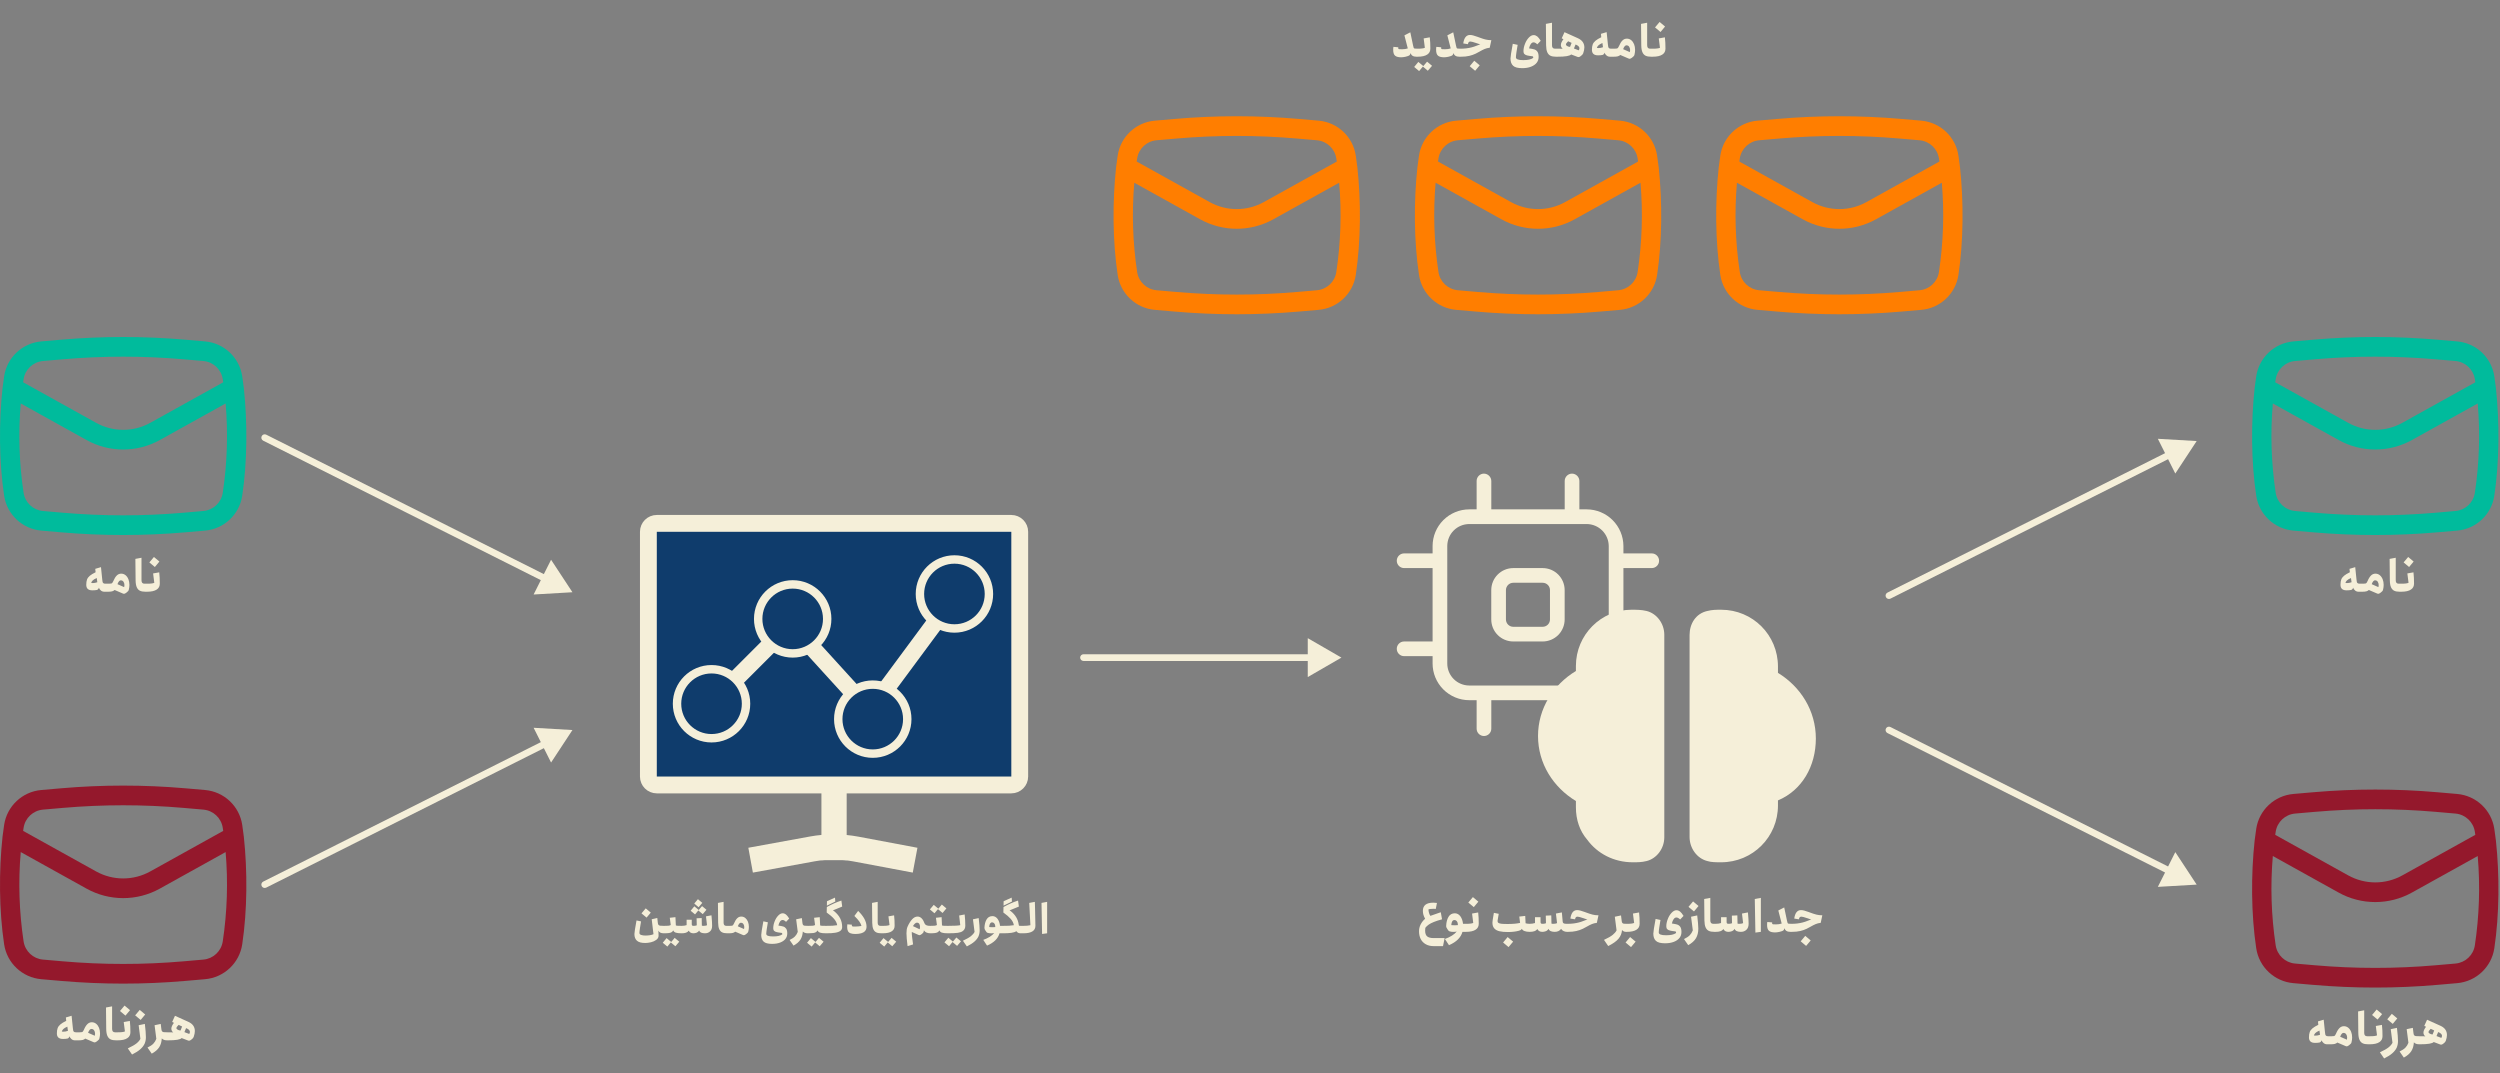 <svg width="573" height="246" viewBox="0 0 573 246" fill="none" xmlns="http://www.w3.org/2000/svg">
<rect x="0" y="0" width="573" height="246" fill="#808080" stroke="none"/>
<path d="M24.706 133.913C24.726 134.003 24.736 134.103 24.736 134.223V135.185C24.736 135.305 24.726 135.415 24.706 135.495C24.686 135.585 24.656 135.625 24.636 135.625H23.925C23.625 135.625 23.365 135.545 23.145 135.365C22.924 135.195 22.764 134.974 22.684 134.694L22.614 134.854C22.554 134.964 22.494 135.044 22.424 135.104C22.354 135.164 22.264 135.205 22.164 135.225C21.893 135.285 21.563 135.305 21.162 135.305C20.231 135.305 19.771 134.884 19.771 134.043C19.771 133.543 19.831 133.132 19.951 132.812C20.071 132.492 20.291 132.211 20.592 131.961C20.892 131.711 21.333 131.44 21.913 131.16L21.833 130.379L23.145 129.989L23.435 132.822C23.455 133.082 23.485 133.262 23.515 133.383C23.545 133.503 23.605 133.603 23.705 133.673C23.805 133.753 23.956 133.783 24.156 133.783H24.636C24.656 133.783 24.686 133.833 24.706 133.913ZM22.304 133.453L22.174 132.482C21.733 132.672 21.423 132.862 21.242 133.042C21.062 133.222 20.942 133.413 20.902 133.613C21.102 133.633 21.223 133.643 21.273 133.643C21.573 133.643 21.923 133.583 22.304 133.453ZM28.773 131.831C29.054 132.061 29.274 132.371 29.434 132.762C29.584 133.152 29.664 133.583 29.664 134.053C29.664 134.424 29.614 134.804 29.514 135.195C29.484 135.305 29.434 135.405 29.364 135.485C29.294 135.565 29.164 135.685 28.984 135.825C28.743 136.015 28.553 136.106 28.413 136.106C28.363 136.106 28.283 136.086 28.183 136.045L26.27 135.225C26.12 135.365 25.93 135.475 25.7 135.535C25.46 135.595 25.149 135.625 24.759 135.625H24.639C24.609 135.625 24.579 135.585 24.559 135.495C24.539 135.415 24.529 135.305 24.529 135.185V134.223C24.529 134.103 24.539 134.003 24.559 133.913C24.579 133.833 24.599 133.783 24.639 133.783H24.989C25.219 133.783 25.39 133.773 25.5 133.743C25.61 133.713 25.69 133.663 25.75 133.583C25.81 133.513 25.88 133.393 25.96 133.212C26.21 132.612 26.481 132.181 26.771 131.901C27.051 131.621 27.392 131.48 27.782 131.48C28.153 131.48 28.483 131.601 28.773 131.831ZM28.523 134.103C28.523 133.803 28.443 133.543 28.303 133.332C28.163 133.122 27.952 133.012 27.672 133.012C27.392 133.012 27.142 133.312 26.921 133.893L28.463 134.574C28.503 134.424 28.523 134.263 28.523 134.103ZM33.742 133.913C33.762 134.003 33.772 134.103 33.772 134.223V135.185C33.772 135.305 33.762 135.415 33.742 135.495C33.722 135.585 33.692 135.625 33.672 135.625H33.342C32.821 135.625 32.41 135.555 32.09 135.405C31.77 135.255 31.52 134.984 31.349 134.604C31.179 134.223 31.089 133.683 31.079 133.002L31.029 128.097L32.431 127.836V132.992C32.431 133.523 32.651 133.783 33.101 133.783H33.672C33.692 133.783 33.722 133.833 33.742 133.913ZM35.494 129.959L34.233 128.908L35.284 127.656L36.535 128.707L35.494 129.959ZM36.596 132.421C36.615 132.772 36.626 133.222 36.626 133.763C36.626 134.364 36.395 134.814 35.935 135.114C35.454 135.455 34.693 135.625 33.672 135.625C33.642 135.625 33.612 135.585 33.592 135.495C33.572 135.415 33.562 135.305 33.562 135.185V134.223C33.562 134.103 33.572 134.003 33.592 133.913C33.612 133.833 33.632 133.783 33.672 133.783C34.133 133.783 34.493 133.773 34.753 133.733C35.004 133.703 35.204 133.653 35.364 133.583L35.094 131.43L36.495 131.18C36.535 131.661 36.575 132.081 36.596 132.421Z" fill="#F5EFD9"/>
<path d="M541.378 133.913C541.398 134.003 541.408 134.103 541.408 134.223V135.184C541.408 135.304 541.398 135.414 541.378 135.494C541.358 135.584 541.328 135.625 541.308 135.625H540.597C540.297 135.625 540.037 135.544 539.817 135.364C539.596 135.194 539.436 134.974 539.356 134.693L539.286 134.854C539.226 134.964 539.166 135.044 539.096 135.104C539.026 135.164 538.936 135.204 538.835 135.224C538.565 135.284 538.235 135.304 537.834 135.304C536.903 135.304 536.443 134.884 536.443 134.043C536.443 133.542 536.503 133.132 536.623 132.811C536.743 132.491 536.963 132.211 537.264 131.96C537.564 131.71 538.005 131.44 538.585 131.16L538.505 130.379L539.817 129.988L540.107 132.821C540.127 133.082 540.157 133.262 540.187 133.382C540.217 133.502 540.277 133.602 540.377 133.672C540.477 133.752 540.627 133.782 540.828 133.782H541.308C541.328 133.782 541.358 133.833 541.378 133.913ZM538.976 133.452L538.845 132.481C538.405 132.671 538.095 132.861 537.914 133.042C537.734 133.222 537.614 133.412 537.574 133.612C537.774 133.632 537.894 133.642 537.944 133.642C538.245 133.642 538.595 133.582 538.976 133.452ZM545.445 131.83C545.726 132.061 545.946 132.371 546.106 132.761C546.256 133.152 546.336 133.582 546.336 134.053C546.336 134.423 546.286 134.804 546.186 135.194C546.156 135.304 546.106 135.404 546.036 135.484C545.966 135.564 545.836 135.685 545.655 135.825C545.415 136.015 545.225 136.105 545.085 136.105C545.035 136.105 544.955 136.085 544.855 136.045L542.942 135.224C542.792 135.364 542.602 135.474 542.372 135.534C542.132 135.594 541.821 135.625 541.431 135.625H541.311C541.281 135.625 541.251 135.584 541.231 135.494C541.21 135.414 541.2 135.304 541.2 135.184V134.223C541.2 134.103 541.21 134.003 541.231 133.913C541.251 133.833 541.271 133.782 541.311 133.782H541.661C541.891 133.782 542.061 133.772 542.172 133.742C542.282 133.712 542.362 133.662 542.422 133.582C542.482 133.512 542.552 133.392 542.632 133.212C542.882 132.611 543.153 132.181 543.443 131.9C543.723 131.62 544.064 131.48 544.454 131.48C544.825 131.48 545.155 131.6 545.445 131.83ZM545.195 134.103C545.195 133.802 545.115 133.542 544.975 133.332C544.835 133.122 544.624 133.012 544.344 133.012C544.064 133.012 543.813 133.312 543.593 133.893L545.135 134.573C545.175 134.423 545.195 134.263 545.195 134.103ZM550.414 133.913C550.434 134.003 550.444 134.103 550.444 134.223V135.184C550.444 135.304 550.434 135.414 550.414 135.494C550.394 135.584 550.364 135.625 550.344 135.625H550.013C549.493 135.625 549.082 135.554 548.762 135.404C548.442 135.254 548.191 134.984 548.021 134.603C547.851 134.223 547.761 133.682 547.751 133.002L547.701 128.096L549.102 127.836V132.992C549.102 133.522 549.323 133.782 549.773 133.782H550.344C550.364 133.782 550.394 133.833 550.414 133.913ZM552.166 129.958L550.905 128.907L551.956 127.656L553.207 128.707L552.166 129.958ZM553.267 132.421C553.287 132.771 553.297 133.222 553.297 133.762C553.297 134.363 553.067 134.814 552.607 135.114C552.126 135.454 551.365 135.625 550.344 135.625C550.314 135.625 550.284 135.584 550.264 135.494C550.244 135.414 550.234 135.304 550.234 135.184V134.223C550.234 134.103 550.244 134.003 550.264 133.913C550.284 133.833 550.304 133.782 550.344 133.782C550.805 133.782 551.165 133.772 551.425 133.732C551.676 133.702 551.876 133.652 552.036 133.582L551.766 131.43L553.167 131.18C553.207 131.66 553.247 132.081 553.267 132.421Z" fill="#F5EFD9"/>
<path d="M324.957 11.288C324.977 11.378 324.987 11.478 324.987 11.598V12.559C324.987 12.68 324.977 12.79 324.957 12.87C324.937 12.96 324.907 13 324.887 13H324.647C323.906 13 323.455 12.72 323.315 12.149L323.255 12.339C323.175 12.559 323.075 12.69 322.955 12.74C322.734 12.85 322.444 12.94 322.084 13.02C321.723 13.1 321.413 13.13 321.133 13.13C320.502 13.13 320.041 13.01 319.751 12.76C319.461 12.509 319.321 12.059 319.321 11.418C319.321 11.178 319.331 10.948 319.371 10.738L320.482 10.838V11.058C320.482 11.138 320.502 11.188 320.552 11.218C320.602 11.258 320.682 11.278 320.802 11.278C320.912 11.288 321.113 11.288 321.403 11.288C321.843 11.288 322.264 11.228 322.664 11.098L321.893 8.105L323.245 7.404L323.876 10.417C323.926 10.697 323.976 10.878 324.016 10.958C324.056 11.048 324.126 11.108 324.236 11.128C324.346 11.148 324.566 11.158 324.887 11.158C324.907 11.158 324.937 11.208 324.957 11.288ZM324.803 12.87C324.783 12.79 324.773 12.68 324.773 12.559V11.598C324.773 11.478 324.783 11.378 324.803 11.288C324.823 11.208 324.843 11.158 324.883 11.158C325.343 11.158 325.704 11.148 325.964 11.108C326.214 11.078 326.415 11.028 326.575 10.958L326.304 8.805L327.706 8.555C327.746 9.036 327.786 9.456 327.806 9.796C327.826 10.147 327.836 10.597 327.836 11.138C327.836 11.739 327.606 12.189 327.145 12.489C326.665 12.83 325.904 13 324.883 13C324.853 13 324.823 12.96 324.803 12.87ZM328.227 15.082L327.255 16.214L326.134 15.262L327.085 14.131L328.227 15.082ZM326.224 15.142L325.263 16.294L324.132 15.343L325.083 14.191L326.224 15.142ZM334.792 11.288C334.812 11.378 334.822 11.478 334.822 11.598V12.559C334.822 12.68 334.812 12.79 334.792 12.87C334.772 12.96 334.742 13 334.722 13H334.482C333.741 13 333.29 12.72 333.15 12.149L333.09 12.339C333.01 12.559 332.91 12.69 332.79 12.74C332.57 12.85 332.279 12.94 331.919 13.02C331.558 13.1 331.248 13.13 330.968 13.13C330.337 13.13 329.877 13.01 329.586 12.76C329.296 12.509 329.156 12.059 329.156 11.418C329.156 11.178 329.166 10.948 329.206 10.738L330.317 10.838V11.058C330.317 11.138 330.337 11.188 330.387 11.218C330.437 11.258 330.517 11.278 330.637 11.278C330.748 11.288 330.948 11.288 331.238 11.288C331.679 11.288 332.099 11.228 332.499 11.098L331.729 8.105L333.08 7.404L333.711 10.417C333.761 10.697 333.811 10.878 333.851 10.958C333.891 11.048 333.961 11.108 334.071 11.128C334.181 11.148 334.402 11.158 334.722 11.158C334.742 11.158 334.772 11.208 334.792 11.288ZM340.454 9.046C340.885 9.156 341.335 9.206 341.816 9.206L341.445 10.938C341.015 10.988 340.635 11.078 340.304 11.218C339.964 11.358 339.573 11.558 339.123 11.819C338.742 12.039 338.452 12.189 338.242 12.289C337.781 12.509 337.281 12.69 336.74 12.81C336.2 12.94 335.559 13 334.838 13H334.718C334.688 13 334.658 12.96 334.638 12.87C334.618 12.79 334.608 12.68 334.608 12.559V11.598C334.608 11.478 334.618 11.378 334.638 11.288C334.658 11.208 334.678 11.158 334.718 11.158H334.838C335.689 11.158 336.52 11.058 337.321 10.848C337.661 10.768 338.072 10.627 338.562 10.427C338.802 10.327 338.983 10.267 339.103 10.227L339.293 10.187C339.143 10.157 338.863 10.057 338.442 9.897C337.701 9.646 337.231 9.516 337.031 9.516C336.82 9.516 336.68 9.576 336.61 9.686C336.53 9.806 336.48 9.947 336.45 10.127L335.379 9.957C335.559 8.665 336.079 8.014 336.92 8.014C337.161 8.014 337.401 8.055 337.661 8.125C337.912 8.195 338.252 8.305 338.692 8.455L338.843 8.515C338.893 8.535 338.943 8.555 338.983 8.565C339.533 8.775 340.024 8.935 340.454 9.046ZM337.901 13.921L339.153 14.972L338.102 16.224L336.86 15.172L337.901 13.921ZM346.807 15.072C346.406 14.702 346.206 14.151 346.206 13.421C346.206 13.04 346.376 11.909 346.727 10.037L347.848 10.277C347.748 10.838 347.658 11.388 347.577 11.929C347.497 12.479 347.447 12.88 347.447 13.13C347.447 13.571 347.998 13.781 349.119 13.781C349.65 13.781 350.1 13.741 350.481 13.661C350.851 13.581 351.161 13.45 351.422 13.27C351.422 13.15 351.412 13.07 351.392 13.01C351.372 12.95 351.322 12.92 351.252 12.9C350.711 12.84 350.311 12.78 350.04 12.71C349.76 12.65 349.55 12.54 349.4 12.389C349.249 12.249 349.179 12.029 349.179 11.749C349.179 11.208 349.289 10.647 349.52 10.067C349.74 9.486 350.04 9.006 350.401 8.625C350.761 8.245 351.131 8.044 351.502 8.044C351.802 8.044 352.072 8.145 352.323 8.335C352.563 8.525 352.833 8.865 353.134 9.346L352.353 10.167C352.042 9.867 351.762 9.706 351.502 9.706C351.252 9.706 351.041 9.836 350.861 10.087C350.681 10.347 350.541 10.677 350.461 11.088C350.991 11.158 351.402 11.238 351.682 11.328C351.962 11.418 352.203 11.598 352.383 11.859C352.563 12.119 352.653 12.52 352.653 13.04C352.653 13.561 352.503 14.001 352.223 14.371C351.912 14.772 351.472 15.072 350.901 15.293C350.331 15.513 349.66 15.623 348.899 15.623C347.898 15.623 347.207 15.443 346.807 15.072ZM357.029 11.288C357.049 11.378 357.059 11.478 357.059 11.598V12.559C357.059 12.68 357.049 12.79 357.029 12.87C357.009 12.96 356.979 13 356.959 13H356.629C356.108 13 355.698 12.93 355.377 12.78C355.057 12.63 354.807 12.359 354.637 11.979C354.466 11.598 354.376 11.058 354.366 10.377L354.316 5.472L355.718 5.211V10.367C355.718 10.898 355.938 11.158 356.389 11.158H356.959C356.979 11.158 357.009 11.208 357.029 11.288ZM363.136 10.878C363.136 11.258 363.046 11.709 362.866 12.229C362.826 12.329 362.756 12.429 362.676 12.53C362.586 12.63 362.466 12.73 362.315 12.85C362.115 13.01 361.935 13.09 361.795 13.09C361.725 13.09 361.655 13.08 361.575 13.04L360.103 12.479C359.963 12.65 359.622 12.78 359.102 12.87C358.581 12.96 357.86 13 356.959 13C356.929 13 356.899 12.96 356.879 12.87C356.859 12.79 356.849 12.68 356.849 12.559V11.598C356.849 11.478 356.859 11.378 356.879 11.288C356.899 11.208 356.919 11.158 356.959 11.158H357.43C357.79 11.158 358.041 11.168 358.191 11.178C358.051 11.098 357.951 10.978 357.87 10.818C357.79 10.667 357.75 10.507 357.75 10.337C357.75 9.957 357.941 9.506 358.341 8.986L357.941 8.785L358.581 7.374L361.665 8.765C362.646 9.216 363.136 9.917 363.136 10.878ZM360.213 9.826L359.412 9.456C359.212 9.656 359.072 9.816 359.012 9.917C358.942 10.027 358.912 10.127 358.912 10.207C358.912 10.327 359.002 10.447 359.202 10.557C359.392 10.677 359.612 10.738 359.853 10.748L360.213 9.826ZM361.965 11.288C361.985 11.198 362.005 11.118 362.005 11.048C362.005 10.888 361.925 10.727 361.775 10.577C361.625 10.437 361.404 10.307 361.124 10.197L360.744 11.118L361.855 11.538C361.895 11.468 361.935 11.388 361.965 11.288ZM369.805 11.288C369.825 11.378 369.835 11.478 369.835 11.598V12.559C369.835 12.68 369.825 12.79 369.805 12.87C369.785 12.96 369.755 13 369.735 13H369.024C368.724 13 368.463 12.92 368.243 12.74C368.023 12.569 367.863 12.349 367.783 12.069L367.713 12.229C367.653 12.339 367.593 12.419 367.522 12.479C367.452 12.54 367.362 12.579 367.262 12.6C366.992 12.66 366.661 12.68 366.261 12.68C365.33 12.68 364.87 12.259 364.87 11.418C364.87 10.918 364.93 10.507 365.05 10.187C365.17 9.867 365.39 9.586 365.69 9.336C365.991 9.086 366.431 8.815 367.012 8.535L366.932 7.754L368.243 7.364L368.534 10.197C368.554 10.457 368.584 10.637 368.614 10.758C368.644 10.878 368.704 10.978 368.804 11.048C368.904 11.128 369.054 11.158 369.254 11.158H369.735C369.755 11.158 369.785 11.208 369.805 11.288ZM367.402 10.828L367.272 9.857C366.832 10.047 366.521 10.237 366.341 10.417C366.161 10.597 366.041 10.787 366.001 10.988C366.201 11.008 366.321 11.018 366.371 11.018C366.672 11.018 367.022 10.958 367.402 10.828ZM373.872 9.206C374.152 9.436 374.372 9.746 374.533 10.137C374.683 10.527 374.763 10.958 374.763 11.428C374.763 11.799 374.713 12.179 374.613 12.569C374.583 12.68 374.533 12.78 374.463 12.86C374.393 12.94 374.262 13.06 374.082 13.2C373.842 13.39 373.652 13.48 373.512 13.48C373.461 13.48 373.381 13.46 373.281 13.421L371.369 12.6C371.219 12.74 371.029 12.85 370.799 12.91C370.558 12.97 370.248 13 369.857 13H369.737C369.707 13 369.677 12.96 369.657 12.87C369.637 12.79 369.627 12.68 369.627 12.559V11.598C369.627 11.478 369.637 11.378 369.657 11.288C369.677 11.208 369.697 11.158 369.737 11.158H370.088C370.318 11.158 370.488 11.148 370.598 11.118C370.708 11.088 370.789 11.038 370.849 10.958C370.909 10.888 370.979 10.768 371.059 10.587C371.309 9.987 371.579 9.556 371.87 9.276C372.15 8.996 372.49 8.855 372.881 8.855C373.251 8.855 373.582 8.976 373.872 9.206ZM373.622 11.478C373.622 11.178 373.542 10.918 373.401 10.707C373.261 10.497 373.051 10.387 372.771 10.387C372.49 10.387 372.24 10.687 372.02 11.268L373.562 11.949C373.602 11.799 373.622 11.639 373.622 11.478ZM378.841 11.288C378.861 11.378 378.871 11.478 378.871 11.598V12.559C378.871 12.68 378.861 12.79 378.841 12.87C378.821 12.96 378.791 13 378.77 13H378.44C377.92 13 377.509 12.93 377.189 12.78C376.868 12.63 376.618 12.359 376.448 11.979C376.278 11.598 376.188 11.058 376.178 10.377L376.128 5.472L377.529 5.211V10.367C377.529 10.898 377.749 11.158 378.2 11.158H378.77C378.791 11.158 378.821 11.208 378.841 11.288ZM380.593 7.334L379.331 6.283L380.383 5.031L381.634 6.082L380.593 7.334ZM381.694 9.796C381.714 10.147 381.724 10.597 381.724 11.138C381.724 11.739 381.494 12.189 381.033 12.489C380.553 12.83 379.792 13 378.771 13C378.741 13 378.711 12.96 378.691 12.87C378.671 12.79 378.661 12.68 378.661 12.559V11.598C378.661 11.478 378.671 11.378 378.691 11.288C378.711 11.208 378.731 11.158 378.771 11.158C379.231 11.158 379.592 11.148 379.852 11.108C380.102 11.078 380.303 11.028 380.463 10.958L380.192 8.805L381.594 8.555C381.634 9.036 381.674 9.456 381.694 9.796Z" fill="#F5EFD9"/>
<path d="M17.971 236.734C17.991 236.824 18.001 236.924 18.001 237.044V238.005C18.001 238.125 17.991 238.236 17.971 238.316C17.951 238.406 17.921 238.446 17.901 238.446H17.191C16.89 238.446 16.63 238.366 16.41 238.186C16.189 238.015 16.029 237.795 15.949 237.515L15.879 237.675C15.819 237.785 15.759 237.865 15.689 237.925C15.619 237.985 15.529 238.025 15.429 238.045C15.158 238.105 14.828 238.125 14.428 238.125C13.496 238.125 13.036 237.705 13.036 236.864C13.036 236.363 13.096 235.953 13.216 235.633C13.336 235.312 13.556 235.032 13.857 234.782C14.157 234.531 14.598 234.261 15.178 233.981L15.098 233.2L16.41 232.81L16.7 235.643C16.72 235.903 16.75 236.083 16.78 236.203C16.81 236.323 16.87 236.424 16.97 236.494C17.07 236.574 17.221 236.604 17.421 236.604H17.901C17.921 236.604 17.951 236.654 17.971 236.734ZM15.569 236.273L15.439 235.302C14.998 235.493 14.688 235.683 14.508 235.863C14.327 236.043 14.207 236.233 14.167 236.434C14.367 236.454 14.488 236.464 14.538 236.464C14.838 236.464 15.188 236.404 15.569 236.273ZM22.038 234.652C22.319 234.882 22.539 235.192 22.699 235.583C22.849 235.973 22.929 236.404 22.929 236.874C22.929 237.244 22.879 237.625 22.779 238.015C22.749 238.125 22.699 238.226 22.629 238.306C22.559 238.386 22.429 238.506 22.249 238.646C22.008 238.836 21.818 238.926 21.678 238.926C21.628 238.926 21.548 238.906 21.448 238.866L19.536 238.045C19.385 238.186 19.195 238.296 18.965 238.356C18.725 238.416 18.414 238.446 18.024 238.446H17.904C17.874 238.446 17.844 238.406 17.824 238.316C17.804 238.236 17.794 238.125 17.794 238.005V237.044C17.794 236.924 17.804 236.824 17.824 236.734C17.844 236.654 17.864 236.604 17.904 236.604H18.254C18.484 236.604 18.655 236.594 18.765 236.564C18.875 236.534 18.955 236.484 19.015 236.404C19.075 236.333 19.145 236.213 19.225 236.033C19.476 235.432 19.746 235.002 20.036 234.722C20.316 234.441 20.657 234.301 21.047 234.301C21.418 234.301 21.748 234.421 22.038 234.652ZM21.788 236.924C21.788 236.624 21.708 236.363 21.568 236.153C21.428 235.943 21.217 235.833 20.937 235.833C20.657 235.833 20.407 236.133 20.186 236.714L21.728 237.395C21.768 237.244 21.788 237.084 21.788 236.924ZM27.007 236.734C27.027 236.824 27.037 236.924 27.037 237.044V238.005C27.037 238.125 27.027 238.236 27.007 238.316C26.987 238.406 26.957 238.446 26.937 238.446H26.607C26.086 238.446 25.675 238.376 25.355 238.226C25.035 238.075 24.785 237.805 24.614 237.425C24.444 237.044 24.354 236.504 24.344 235.823L24.294 230.917L25.695 230.657V235.813C25.695 236.343 25.916 236.604 26.366 236.604H26.937C26.957 236.604 26.987 236.654 27.007 236.734ZM28.759 232.78L27.498 231.728L28.549 230.477L29.8 231.528L28.759 232.78ZM29.86 235.242C29.881 235.593 29.89 236.043 29.89 236.584C29.89 237.184 29.66 237.635 29.2 237.935C28.719 238.276 27.958 238.446 26.937 238.446C26.907 238.446 26.877 238.406 26.857 238.316C26.837 238.236 26.827 238.125 26.827 238.005V237.044C26.827 236.924 26.837 236.824 26.857 236.734C26.877 236.654 26.897 236.604 26.937 236.604C27.398 236.604 27.758 236.594 28.018 236.554C28.269 236.524 28.469 236.474 28.629 236.404L28.359 234.251L29.76 234.001C29.8 234.481 29.84 234.902 29.86 235.242ZM33.28 232.519L32.239 233.771L30.977 232.719L32.028 231.468L33.28 232.519ZM29.295 240.288C30.216 239.857 30.877 239.477 31.288 239.147C31.688 238.826 31.988 238.476 32.178 238.105L31.778 234.982L33.2 234.682C33.36 236.003 33.44 237.014 33.44 237.715C33.44 238.266 33.34 238.766 33.15 239.207C32.949 239.647 32.619 240.078 32.158 240.488C31.698 240.899 31.067 241.299 30.266 241.699L29.295 240.288ZM38.553 236.734C38.573 236.824 38.583 236.924 38.583 237.044V238.005C38.583 238.125 38.573 238.236 38.553 238.316C38.533 238.406 38.503 238.446 38.483 238.446H38.303C37.742 238.446 37.342 238.296 37.081 237.995C37.041 238.776 36.851 239.447 36.501 240.008C36.14 240.568 35.57 241.069 34.779 241.499L33.808 240.098C34.398 239.817 34.839 239.527 35.139 239.217C35.429 238.916 35.66 238.546 35.83 238.105L35.429 234.982L36.841 234.682L36.991 235.903C37.011 236.133 37.071 236.293 37.161 236.394C37.252 236.494 37.382 236.554 37.552 236.574C37.722 236.594 38.002 236.604 38.403 236.604H38.483C38.503 236.604 38.533 236.654 38.553 236.734ZM44.66 236.323C44.66 236.704 44.57 237.154 44.39 237.675C44.35 237.775 44.28 237.875 44.2 237.975C44.109 238.075 43.989 238.176 43.839 238.296C43.639 238.456 43.459 238.536 43.319 238.536C43.248 238.536 43.178 238.526 43.098 238.486L41.627 237.925C41.487 238.095 41.146 238.226 40.626 238.316C40.105 238.406 39.384 238.446 38.483 238.446C38.453 238.446 38.423 238.406 38.403 238.316C38.383 238.236 38.373 238.125 38.373 238.005V237.044C38.373 236.924 38.383 236.824 38.403 236.734C38.423 236.654 38.443 236.604 38.483 236.604H38.954C39.314 236.604 39.565 236.614 39.715 236.624C39.575 236.544 39.474 236.424 39.394 236.263C39.314 236.113 39.274 235.953 39.274 235.783C39.274 235.402 39.464 234.952 39.865 234.431L39.464 234.231L40.105 232.82L43.188 234.211C44.17 234.662 44.66 235.362 44.66 236.323ZM41.737 235.272L40.936 234.902C40.736 235.102 40.596 235.262 40.535 235.362C40.465 235.472 40.435 235.573 40.435 235.653C40.435 235.773 40.526 235.893 40.726 236.003C40.916 236.123 41.136 236.183 41.377 236.193L41.737 235.272ZM43.489 236.734C43.509 236.644 43.529 236.564 43.529 236.494C43.529 236.333 43.449 236.173 43.299 236.023C43.148 235.883 42.928 235.753 42.648 235.643L42.267 236.564L43.379 236.984C43.419 236.914 43.459 236.834 43.489 236.734Z" fill="#F5EFD9"/>
<path d="M534.151 237.638C534.171 237.728 534.181 237.828 534.181 237.948V238.909C534.181 239.029 534.171 239.139 534.151 239.219C534.131 239.31 534.101 239.35 534.081 239.35H533.37C533.07 239.35 532.81 239.27 532.589 239.089C532.369 238.919 532.209 238.699 532.129 238.419L532.059 238.579C531.999 238.689 531.939 238.769 531.869 238.829C531.798 238.889 531.708 238.929 531.608 238.949C531.338 239.009 531.008 239.029 530.607 239.029C529.676 239.029 529.216 238.609 529.216 237.768C529.216 237.267 529.276 236.857 529.396 236.536C529.516 236.216 529.736 235.936 530.037 235.686C530.337 235.435 530.777 235.165 531.358 234.885L531.278 234.104L532.589 233.713L532.88 236.546C532.9 236.807 532.93 236.987 532.96 237.107C532.99 237.227 533.05 237.327 533.15 237.397C533.25 237.478 533.4 237.508 533.6 237.508H534.081C534.101 237.508 534.131 237.558 534.151 237.638ZM531.748 237.177L531.618 236.206C531.178 236.396 530.867 236.587 530.687 236.767C530.507 236.947 530.387 237.137 530.347 237.337C530.547 237.357 530.667 237.367 530.717 237.367C531.018 237.367 531.368 237.307 531.748 237.177ZM538.218 235.555C538.498 235.786 538.719 236.096 538.879 236.486C539.029 236.877 539.109 237.307 539.109 237.778C539.109 238.148 539.059 238.529 538.959 238.919C538.929 239.029 538.879 239.129 538.809 239.209C538.739 239.29 538.608 239.41 538.428 239.55C538.188 239.74 537.998 239.83 537.858 239.83C537.808 239.83 537.727 239.81 537.627 239.77L535.715 238.949C535.565 239.089 535.375 239.199 535.145 239.26C534.904 239.32 534.594 239.35 534.204 239.35H534.083C534.053 239.35 534.023 239.31 534.003 239.219C533.983 239.139 533.973 239.029 533.973 238.909V237.948C533.973 237.828 533.983 237.728 534.003 237.638C534.023 237.558 534.043 237.508 534.083 237.508H534.434C534.664 237.508 534.834 237.498 534.944 237.468C535.055 237.437 535.135 237.387 535.195 237.307C535.255 237.237 535.325 237.117 535.405 236.937C535.655 236.336 535.925 235.906 536.216 235.625C536.496 235.345 536.836 235.205 537.227 235.205C537.597 235.205 537.928 235.325 538.218 235.555ZM537.968 237.828C537.968 237.528 537.888 237.267 537.748 237.057C537.607 236.847 537.397 236.737 537.117 236.737C536.836 236.737 536.586 237.037 536.366 237.618L537.908 238.298C537.948 238.148 537.968 237.988 537.968 237.828ZM543.187 237.638C543.207 237.728 543.217 237.828 543.217 237.948V238.909C543.217 239.029 543.207 239.139 543.187 239.219C543.167 239.31 543.137 239.35 543.117 239.35H542.786C542.266 239.35 541.855 239.28 541.535 239.129C541.214 238.979 540.964 238.709 540.794 238.328C540.624 237.948 540.534 237.407 540.524 236.727L540.474 231.821L541.875 231.561V236.717C541.875 237.247 542.095 237.508 542.546 237.508H543.117C543.137 237.508 543.167 237.558 543.187 237.638ZM544.939 233.683L543.678 232.632L544.729 231.381L545.98 232.432L544.939 233.683ZM546.04 236.146C546.06 236.496 546.07 236.947 546.07 237.488C546.07 238.088 545.84 238.539 545.379 238.839C544.899 239.179 544.138 239.35 543.117 239.35C543.087 239.35 543.057 239.31 543.037 239.219C543.017 239.139 543.007 239.029 543.007 238.909V237.948C543.007 237.828 543.017 237.728 543.037 237.638C543.057 237.558 543.077 237.508 543.117 237.508C543.577 237.508 543.938 237.498 544.198 237.458C544.448 237.427 544.649 237.377 544.809 237.307L544.538 235.155L545.94 234.905C545.98 235.385 546.02 235.806 546.04 236.146ZM549.459 233.423L548.418 234.674L547.157 233.623L548.208 232.372L549.459 233.423ZM545.475 241.192C546.396 240.761 547.057 240.381 547.467 240.05C547.868 239.73 548.168 239.38 548.358 239.009L547.958 235.886L549.379 235.585C549.54 236.907 549.62 237.918 549.62 238.619C549.62 239.169 549.519 239.67 549.329 240.11C549.129 240.551 548.799 240.981 548.338 241.392C547.878 241.802 547.247 242.203 546.446 242.603L545.475 241.192ZM554.733 237.638C554.753 237.728 554.763 237.828 554.763 237.948V238.909C554.763 239.029 554.753 239.139 554.733 239.219C554.713 239.31 554.683 239.35 554.663 239.35H554.482C553.922 239.35 553.521 239.199 553.261 238.899C553.221 239.68 553.031 240.351 552.68 240.911C552.32 241.472 551.749 241.973 550.959 242.403L549.987 241.001C550.578 240.721 551.019 240.431 551.319 240.12C551.609 239.82 551.839 239.45 552.01 239.009L551.609 235.886L553.021 235.585L553.171 236.807C553.191 237.037 553.251 237.197 553.341 237.297C553.431 237.397 553.561 237.458 553.732 237.478C553.902 237.498 554.182 237.508 554.583 237.508H554.663C554.683 237.508 554.713 237.558 554.733 237.638ZM560.84 237.227C560.84 237.608 560.75 238.058 560.57 238.579C560.529 238.679 560.459 238.779 560.379 238.879C560.289 238.979 560.169 239.079 560.019 239.199C559.819 239.36 559.638 239.44 559.498 239.44C559.428 239.44 559.358 239.43 559.278 239.39L557.806 238.829C557.666 238.999 557.326 239.129 556.805 239.219C556.285 239.31 555.564 239.35 554.663 239.35C554.633 239.35 554.603 239.31 554.583 239.219C554.563 239.139 554.553 239.029 554.553 238.909V237.948C554.553 237.828 554.563 237.728 554.583 237.638C554.603 237.558 554.623 237.508 554.663 237.508H555.133C555.494 237.508 555.744 237.518 555.894 237.528C555.754 237.447 555.654 237.327 555.574 237.167C555.494 237.017 555.454 236.857 555.454 236.687C555.454 236.306 555.644 235.856 556.044 235.335L555.644 235.135L556.285 233.723L559.368 235.115C560.349 235.565 560.84 236.266 560.84 237.227ZM557.917 236.176L557.116 235.806C556.915 236.006 556.775 236.166 556.715 236.266C556.645 236.376 556.615 236.476 556.615 236.557C556.615 236.677 556.705 236.797 556.905 236.907C557.096 237.027 557.316 237.087 557.556 237.097L557.917 236.176ZM559.668 237.638C559.689 237.548 559.709 237.468 559.709 237.397C559.709 237.237 559.628 237.077 559.478 236.927C559.328 236.787 559.108 236.657 558.828 236.546L558.447 237.468L559.558 237.888C559.598 237.818 559.638 237.738 559.668 237.638Z" fill="#F5EFD9"/>
<path d="M326.792 216.423C326.282 216.142 325.891 215.742 325.631 215.231C325.371 214.721 325.24 214.13 325.24 213.449C325.24 212.909 325.361 212.388 325.601 211.908C325.841 211.427 326.181 210.977 326.642 210.576C326.292 209.976 326.121 209.375 326.121 208.774C326.121 207.523 326.912 206.892 328.514 206.892C328.774 206.892 329.045 206.912 329.345 206.952L329.085 208.324C328.965 208.304 328.784 208.294 328.564 208.294C328.324 208.294 328.094 208.314 327.873 208.334C327.653 208.354 327.493 208.394 327.403 208.434C327.403 208.694 327.443 208.954 327.523 209.225C327.603 209.505 327.713 209.735 327.843 209.916L330.226 209.085L330.516 210.706C329.745 210.917 329.115 211.117 328.634 211.317C328.144 211.517 327.753 211.718 327.453 211.928C327.153 212.138 326.892 212.378 326.682 212.659C326.652 212.979 326.642 213.189 326.642 213.289C326.642 213.91 326.792 214.36 327.102 214.621C327.413 214.881 327.923 215.011 328.634 215.011H331.107L330.737 216.853H328.614C327.903 216.853 327.293 216.713 326.792 216.423ZM336.047 211.868C336.068 211.958 336.078 212.058 336.078 212.178V213.139C336.078 213.259 336.068 213.369 336.047 213.449C336.027 213.54 335.997 213.58 335.977 213.58H335.197C334.826 214.901 333.795 215.912 332.103 216.633L331.172 215.211C331.773 215.001 332.313 214.741 332.794 214.441C333.264 214.14 333.625 213.83 333.885 213.51C333.645 213.57 333.405 213.59 333.144 213.59C332.784 213.59 332.494 213.55 332.263 213.469C332.163 213.449 332.083 213.399 332.013 213.329C331.943 213.259 331.853 213.129 331.733 212.939C331.623 212.779 331.552 212.649 331.512 212.548C331.472 212.448 331.462 212.338 331.462 212.228C331.492 211.387 331.673 210.696 331.993 210.146C332.313 209.605 332.804 209.325 333.445 209.325C333.945 209.325 334.366 209.555 334.706 209.996C335.036 210.446 335.247 211.027 335.327 211.738H335.977C335.997 211.738 336.027 211.788 336.047 211.868ZM333.445 212.078C333.745 212.078 333.985 212.068 334.155 212.038C334.155 211.667 334.075 211.377 333.925 211.177C333.775 210.977 333.585 210.877 333.344 210.877C333.134 210.877 332.974 210.977 332.854 211.167C332.734 211.367 332.654 211.657 332.634 212.038C332.814 212.068 333.084 212.078 333.445 212.078ZM337.796 207.913L336.535 206.862L337.586 205.611L338.838 206.662L337.796 207.913ZM338.898 210.376C338.918 210.726 338.928 211.177 338.928 211.718C338.928 212.318 338.697 212.769 338.237 213.069C337.756 213.409 336.995 213.58 335.974 213.58C335.944 213.58 335.914 213.54 335.894 213.449C335.874 213.369 335.864 213.259 335.864 213.139V212.178C335.864 212.058 335.874 211.958 335.894 211.868C335.914 211.788 335.934 211.738 335.974 211.738C336.435 211.738 336.795 211.728 337.056 211.687C337.306 211.657 337.506 211.607 337.666 211.537L337.396 209.385L338.797 209.135C338.838 209.615 338.878 210.036 338.898 210.376ZM350.665 211.868C350.685 211.958 350.695 212.058 350.695 212.178V213.139C350.695 213.259 350.685 213.369 350.665 213.449C350.645 213.54 350.615 213.58 350.595 213.58C350.125 213.58 349.734 213.52 349.414 213.399C349.094 213.279 348.893 213.099 348.813 212.869C348.753 212.989 348.663 213.079 348.553 213.149C348.443 213.219 348.283 213.279 348.072 213.339C347.792 213.419 347.432 213.489 346.991 213.54C346.551 213.6 346.1 213.62 345.64 213.62C344.869 213.62 344.228 213.57 343.708 213.449C343.187 213.329 342.787 213.119 342.496 212.799C342.206 212.478 342.066 212.038 342.066 211.457C342.066 211.287 342.086 211.057 342.136 210.776L342.396 209.225L343.507 209.445L343.277 210.837C343.247 210.937 343.237 211.027 343.237 211.087C343.237 211.287 343.297 211.427 343.437 211.527C343.577 211.627 343.808 211.687 344.148 211.728C344.478 211.768 344.979 211.778 345.64 211.778C346.731 211.778 347.652 211.697 348.403 211.527L348.223 210.076L349.584 209.926L349.664 211.617C349.924 211.697 350.235 211.738 350.595 211.738C350.615 211.738 350.645 211.788 350.665 211.868ZM345.55 214.771L346.811 215.822L345.76 217.073L344.508 216.022L345.55 214.771ZM359.34 211.868C359.36 211.958 359.37 212.058 359.37 212.178V213.139C359.37 213.259 359.36 213.369 359.34 213.449C359.32 213.54 359.29 213.58 359.27 213.58H359.149C358.879 213.58 358.619 213.52 358.369 213.399C358.118 213.279 357.928 213.109 357.808 212.889C357.648 213.119 357.438 213.289 357.187 213.409C356.927 213.53 356.657 213.58 356.366 213.58C356.006 213.58 355.696 213.53 355.455 213.429C355.205 213.329 355.025 213.149 354.915 212.889C354.775 213.149 354.564 213.329 354.304 213.429C354.044 213.53 353.774 213.58 353.503 213.58C352.963 213.58 352.572 213.369 352.352 212.929C352.172 213.179 351.941 213.349 351.651 213.439C351.361 213.54 351.01 213.58 350.6 213.58C350.57 213.58 350.54 213.54 350.52 213.449C350.5 213.369 350.49 213.259 350.49 213.139V212.178C350.49 212.058 350.5 211.958 350.52 211.868C350.54 211.788 350.56 211.738 350.6 211.738C351.05 211.738 351.461 211.677 351.821 211.557V210.216H353.093V211.237C353.093 211.397 353.103 211.507 353.143 211.577C353.183 211.647 353.233 211.687 353.303 211.708C353.363 211.728 353.473 211.738 353.613 211.738C353.834 211.738 354.074 211.697 354.334 211.607L354.294 209.865L355.555 209.805L355.596 211.687C355.676 211.728 355.826 211.738 356.036 211.738C356.356 211.738 356.637 211.687 356.877 211.587L356.617 209.385L357.978 209.125L358.158 211.137C358.168 211.297 358.198 211.407 358.248 211.487C358.289 211.567 358.379 211.637 358.519 211.677C358.659 211.718 358.859 211.738 359.139 211.738H359.27C359.29 211.738 359.32 211.788 359.34 211.868ZM365.008 209.625C365.439 209.735 365.889 209.785 366.37 209.785L365.999 211.517C365.569 211.567 365.188 211.657 364.858 211.798C364.518 211.938 364.127 212.138 363.677 212.398C363.296 212.619 363.006 212.769 362.796 212.869C362.335 213.089 361.835 213.269 361.294 213.389C360.753 213.52 360.113 213.58 359.392 213.58H359.272C359.242 213.58 359.212 213.54 359.192 213.449C359.172 213.369 359.162 213.259 359.162 213.139V212.178C359.162 212.058 359.172 211.958 359.192 211.868C359.212 211.788 359.232 211.738 359.272 211.738H359.392C360.243 211.738 361.074 211.637 361.875 211.427C362.215 211.347 362.625 211.207 363.116 211.007C363.356 210.907 363.536 210.847 363.657 210.807L363.847 210.766C363.697 210.736 363.416 210.636 362.996 210.476C362.255 210.226 361.785 210.096 361.584 210.096C361.374 210.096 361.234 210.156 361.164 210.266C361.084 210.386 361.034 210.526 361.004 210.706L359.932 210.536C360.113 209.245 360.633 208.594 361.474 208.594C361.714 208.594 361.955 208.634 362.215 208.704C362.465 208.774 362.806 208.884 363.246 209.035L363.396 209.095C363.446 209.115 363.496 209.135 363.536 209.145C364.087 209.355 364.578 209.515 365.008 209.625ZM372.918 211.868C372.938 211.958 372.948 212.058 372.948 212.178V213.139C372.948 213.259 372.938 213.369 372.918 213.449C372.898 213.54 372.868 213.58 372.848 213.58H372.678C372.288 213.58 371.987 213.439 371.767 213.149C371.717 213.9 371.457 214.561 370.976 215.141C370.496 215.722 369.705 216.283 368.604 216.833L367.633 215.422C368.554 214.991 369.214 214.611 369.625 214.28C370.025 213.96 370.326 213.61 370.516 213.239L370.115 210.116L371.537 209.815L371.687 211.037C371.707 211.267 371.757 211.427 371.837 211.527C371.917 211.627 372.017 211.687 372.158 211.708C372.288 211.728 372.498 211.738 372.778 211.738H372.848C372.868 211.738 372.898 211.788 372.918 211.868ZM375.775 210.376C375.795 210.726 375.805 211.177 375.805 211.718C375.805 212.318 375.574 212.769 375.114 213.069C374.633 213.409 373.872 213.58 372.851 213.58C372.821 213.58 372.791 213.54 372.771 213.449C372.751 213.369 372.741 213.259 372.741 213.139V212.178C372.741 212.058 372.751 211.958 372.771 211.868C372.791 211.788 372.811 211.738 372.851 211.738C373.312 211.738 373.672 211.728 373.932 211.687C374.183 211.657 374.383 211.607 374.543 211.537L374.273 209.385L375.674 209.135C375.714 209.615 375.754 210.036 375.775 210.376ZM373.622 214.771L374.884 215.822L373.832 217.073L372.581 216.022L373.622 214.771ZM379.543 215.652C379.143 215.281 378.943 214.731 378.943 214C378.943 213.62 379.113 212.488 379.463 210.616L380.584 210.857C380.484 211.417 380.394 211.968 380.314 212.508C380.234 213.059 380.184 213.459 380.184 213.71C380.184 214.15 380.735 214.36 381.856 214.36C382.386 214.36 382.837 214.32 383.217 214.24C383.588 214.16 383.898 214.03 384.158 213.85C384.158 213.73 384.148 213.65 384.128 213.59C384.108 213.53 384.058 213.5 383.988 213.479C383.448 213.419 383.047 213.359 382.777 213.289C382.497 213.229 382.286 213.119 382.136 212.969C381.986 212.829 381.916 212.609 381.916 212.328C381.916 211.788 382.026 211.227 382.256 210.646C382.477 210.066 382.777 209.585 383.137 209.205C383.498 208.824 383.868 208.624 384.239 208.624C384.539 208.624 384.809 208.724 385.059 208.914C385.3 209.105 385.57 209.445 385.87 209.926L385.089 210.746C384.779 210.446 384.499 210.286 384.239 210.286C383.988 210.286 383.778 210.416 383.598 210.666C383.418 210.927 383.277 211.257 383.197 211.667C383.728 211.738 384.138 211.818 384.419 211.908C384.699 211.998 384.939 212.178 385.12 212.438C385.3 212.699 385.39 213.099 385.39 213.62C385.39 214.14 385.24 214.581 384.959 214.951C384.649 215.352 384.209 215.652 383.638 215.872C383.067 216.092 382.396 216.203 381.636 216.203C380.635 216.203 379.944 216.022 379.543 215.652ZM389.303 207.653L388.262 208.904L387 207.853L388.051 206.602L389.303 207.653ZM385.969 215.231C386.56 214.951 387 214.661 387.3 214.35C387.591 214.05 387.821 213.68 387.991 213.239L387.591 210.116L389.002 209.815C389.163 211.197 389.253 212.208 389.253 212.849C389.253 213.7 389.072 214.431 388.722 215.031C388.362 215.642 387.771 216.172 386.94 216.633L385.969 215.231ZM393.315 211.868C393.335 211.958 393.345 212.058 393.345 212.178V213.139C393.345 213.259 393.335 213.369 393.315 213.449C393.295 213.54 393.265 213.58 393.245 213.58H392.914C392.394 213.58 391.983 213.51 391.663 213.359C391.343 213.209 391.092 212.939 390.922 212.558C390.752 212.178 390.662 211.637 390.652 210.957L390.602 206.051L392.003 205.791V210.947C392.003 211.477 392.224 211.738 392.674 211.738H393.245C393.265 211.738 393.295 211.788 393.315 211.868ZM400.663 209.565C400.743 210.426 400.783 211.147 400.783 211.728C400.783 212.338 400.613 212.799 400.273 213.109C399.932 213.429 399.512 213.58 399.011 213.58C398.651 213.58 398.341 213.53 398.1 213.429C397.85 213.329 397.67 213.149 397.56 212.889C397.42 213.149 397.209 213.329 396.949 213.429C396.689 213.53 396.419 213.58 396.148 213.58C395.608 213.58 395.217 213.369 394.997 212.929C394.817 213.179 394.587 213.349 394.296 213.439C394.006 213.54 393.655 213.58 393.245 213.58C393.215 213.58 393.185 213.54 393.165 213.449C393.145 213.369 393.135 213.259 393.135 213.139V212.178C393.135 212.058 393.145 211.958 393.165 211.868C393.185 211.788 393.205 211.738 393.245 211.738C393.696 211.738 394.106 211.677 394.466 211.557V210.216H395.738V211.237C395.738 211.397 395.748 211.507 395.788 211.577C395.828 211.647 395.878 211.687 395.948 211.708C396.008 211.728 396.118 211.738 396.258 211.738C396.479 211.738 396.719 211.697 396.979 211.607L396.939 209.865L398.201 209.805L398.241 211.687C398.321 211.728 398.471 211.738 398.681 211.738C399.001 211.738 399.282 211.687 399.522 211.587L399.262 209.385L400.623 209.125C400.633 209.325 400.643 209.475 400.663 209.565ZM403.588 205.791V213.58L402.336 213.75L402.196 206.051L403.588 205.791ZM410.653 211.868C410.673 211.958 410.683 212.058 410.683 212.178V213.139C410.683 213.259 410.673 213.369 410.653 213.449C410.633 213.54 410.603 213.58 410.583 213.58H410.342C409.602 213.58 409.151 213.299 409.011 212.729L408.951 212.919C408.871 213.139 408.771 213.269 408.651 213.319C408.43 213.429 408.14 213.52 407.78 213.6C407.419 213.68 407.109 213.71 406.829 213.71C406.198 213.71 405.737 213.59 405.447 213.339C405.157 213.089 405.017 212.639 405.017 211.998C405.017 211.758 405.027 211.527 405.067 211.317L406.178 211.417V211.637C406.178 211.718 406.198 211.768 406.248 211.798C406.298 211.838 406.378 211.858 406.498 211.858C406.608 211.868 406.809 211.868 407.099 211.868C407.539 211.868 407.96 211.808 408.36 211.677L407.589 208.684L408.941 207.983L409.572 210.997C409.622 211.277 409.672 211.457 409.712 211.537C409.752 211.627 409.822 211.687 409.932 211.708C410.042 211.728 410.262 211.738 410.583 211.738C410.603 211.738 410.633 211.788 410.653 211.868ZM416.315 209.625C416.746 209.735 417.196 209.785 417.677 209.785L417.306 211.517C416.876 211.567 416.495 211.657 416.165 211.798C415.825 211.938 415.434 212.138 414.984 212.398C414.603 212.619 414.313 212.769 414.103 212.869C413.642 213.089 413.142 213.269 412.601 213.389C412.06 213.52 411.42 213.58 410.699 213.58H410.579C410.549 213.58 410.519 213.54 410.499 213.449C410.479 213.369 410.469 213.259 410.469 213.139V212.178C410.469 212.058 410.479 211.958 410.499 211.868C410.519 211.788 410.539 211.738 410.579 211.738H410.699C411.55 211.738 412.381 211.637 413.182 211.427C413.522 211.347 413.932 211.207 414.423 211.007C414.663 210.907 414.843 210.847 414.964 210.807L415.154 210.766C415.004 210.736 414.723 210.636 414.303 210.476C413.562 210.226 413.092 210.096 412.891 210.096C412.681 210.096 412.541 210.156 412.471 210.266C412.391 210.386 412.341 210.526 412.311 210.706L411.239 210.536C411.42 209.245 411.94 208.594 412.781 208.594C413.021 208.594 413.262 208.634 413.522 208.704C413.772 208.774 414.113 208.884 414.553 209.035L414.703 209.095C414.753 209.115 414.803 209.135 414.843 209.145C415.394 209.355 415.885 209.515 416.315 209.625ZM413.762 214.501L415.014 215.552L413.963 216.803L412.721 215.752L413.762 214.501Z" fill="#F5EFD9"/>
<path d="M148.196 210.316L147.029 209.344L148.001 208.195L149.159 209.168L148.196 210.316ZM152.289 212.326C152.308 212.409 152.317 212.502 152.317 212.613V213.502C152.317 213.613 152.308 213.715 152.289 213.789C152.271 213.873 152.243 213.91 152.224 213.91H152.113C151.826 213.91 151.576 213.863 151.372 213.771C151.168 213.678 151.011 213.521 150.9 213.28C150.928 213.761 150.946 214.15 150.946 214.447C150.946 214.836 150.77 215.16 150.428 215.41C150.076 215.669 149.668 215.855 149.196 215.966C148.714 216.077 148.288 216.132 147.899 216.132C147.01 216.132 146.38 215.966 145.991 215.614C145.602 215.262 145.408 214.762 145.408 214.095C145.408 213.752 145.565 212.706 145.889 210.965L146.927 211.187C146.834 211.705 146.751 212.215 146.677 212.715C146.603 213.224 146.556 213.595 146.556 213.826C146.556 214.058 146.695 214.215 146.982 214.299C147.26 214.391 147.575 214.428 147.908 214.428C148.696 214.428 149.316 214.326 149.779 214.123L149.372 210.696L150.65 210.4L150.77 211.492C150.789 211.733 150.844 211.9 150.937 211.993C151.02 212.085 151.141 212.15 151.307 212.169C151.465 212.196 151.733 212.206 152.113 212.206H152.224C152.243 212.206 152.271 212.252 152.289 212.326ZM156.311 212.326C156.33 212.409 156.339 212.502 156.339 212.613V213.502C156.339 213.613 156.33 213.715 156.311 213.789C156.292 213.873 156.265 213.91 156.246 213.91C155.616 213.91 155.163 213.863 154.885 213.761C154.598 213.669 154.403 213.493 154.311 213.243C154.218 213.419 154.088 213.558 153.94 213.65C153.783 213.743 153.57 213.817 153.301 213.854C153.032 213.891 152.671 213.91 152.227 213.91C152.199 213.91 152.171 213.873 152.153 213.789C152.134 213.715 152.125 213.613 152.125 213.502V212.613C152.125 212.502 152.134 212.409 152.153 212.326C152.171 212.252 152.19 212.206 152.227 212.206C152.634 212.206 152.949 212.196 153.171 212.178C153.394 212.159 153.588 212.104 153.736 212.02L153.514 210.353L154.811 210.214L154.903 212.104C154.996 212.15 155.144 212.178 155.329 212.187C155.514 212.206 155.82 212.206 156.246 212.206C156.265 212.206 156.292 212.252 156.311 212.326ZM154.635 214.956L155.69 215.836L154.801 216.883L153.755 216.003L154.635 214.956ZM153.838 215.892L152.958 216.957L151.903 216.077L152.782 215.012L153.838 215.892ZM160.123 207.936L159.123 207.093L159.965 206.093L160.966 206.936L160.123 207.936ZM160.91 207.677L161.92 208.52L161.068 209.52L160.058 208.677L160.91 207.677ZM159.308 209.585L158.298 208.742L159.141 207.723L160.141 208.566L159.308 209.585ZM163.105 210.196C163.179 210.992 163.216 211.659 163.216 212.196C163.216 212.761 163.059 213.187 162.744 213.474C162.429 213.771 162.04 213.91 161.577 213.91C161.244 213.91 160.956 213.863 160.734 213.771C160.503 213.678 160.336 213.511 160.234 213.271C160.104 213.511 159.91 213.678 159.669 213.771C159.428 213.863 159.178 213.91 158.928 213.91C158.428 213.91 158.067 213.715 157.863 213.308C157.696 213.539 157.483 213.697 157.215 213.78C156.946 213.873 156.622 213.91 156.242 213.91C156.215 213.91 156.187 213.873 156.168 213.789C156.15 213.715 156.141 213.613 156.141 213.502V212.613C156.141 212.502 156.15 212.409 156.168 212.326C156.187 212.252 156.205 212.206 156.242 212.206C156.659 212.206 157.039 212.15 157.372 212.039V210.798H158.548V211.742C158.548 211.891 158.558 211.993 158.595 212.057C158.632 212.122 158.678 212.159 158.743 212.178C158.799 212.196 158.9 212.206 159.03 212.206C159.234 212.206 159.456 212.169 159.697 212.085L159.66 210.474L160.827 210.418L160.864 212.159C160.938 212.196 161.077 212.206 161.271 212.206C161.568 212.206 161.827 212.159 162.049 212.067L161.809 210.029L163.068 209.788C163.077 209.974 163.087 210.112 163.105 210.196ZM167.061 212.326C167.079 212.409 167.088 212.502 167.088 212.613V213.502C167.088 213.613 167.079 213.715 167.061 213.789C167.042 213.873 167.014 213.91 166.996 213.91H166.69C166.209 213.91 165.829 213.845 165.533 213.706C165.236 213.567 165.005 213.317 164.847 212.965C164.69 212.613 164.606 212.113 164.597 211.483L164.551 206.945L165.847 206.704V211.474C165.847 211.965 166.051 212.206 166.468 212.206H166.996C167.014 212.206 167.042 212.252 167.061 212.326ZM170.821 210.4C171.08 210.613 171.284 210.9 171.432 211.261C171.571 211.622 171.645 212.02 171.645 212.456C171.645 212.798 171.599 213.15 171.506 213.511C171.479 213.613 171.432 213.706 171.368 213.78C171.303 213.854 171.182 213.965 171.016 214.095C170.793 214.271 170.617 214.354 170.488 214.354C170.441 214.354 170.367 214.336 170.275 214.299L168.506 213.539C168.367 213.669 168.191 213.771 167.978 213.826C167.756 213.882 167.468 213.91 167.107 213.91H166.996C166.968 213.91 166.941 213.873 166.922 213.789C166.904 213.715 166.894 213.613 166.894 213.502V212.613C166.894 212.502 166.904 212.409 166.922 212.326C166.941 212.252 166.959 212.206 166.996 212.206H167.32C167.533 212.206 167.691 212.196 167.793 212.169C167.894 212.141 167.969 212.094 168.024 212.02C168.08 211.956 168.145 211.844 168.219 211.678C168.45 211.122 168.7 210.724 168.969 210.464C169.228 210.205 169.543 210.075 169.904 210.075C170.247 210.075 170.553 210.187 170.821 210.4ZM170.59 212.502C170.59 212.224 170.515 211.983 170.386 211.789C170.256 211.594 170.062 211.492 169.802 211.492C169.543 211.492 169.311 211.77 169.108 212.307L170.534 212.937C170.571 212.798 170.59 212.65 170.59 212.502ZM175.032 215.827C174.662 215.484 174.476 214.975 174.476 214.299C174.476 213.947 174.634 212.9 174.958 211.168L175.995 211.391C175.903 211.909 175.819 212.419 175.745 212.919C175.671 213.428 175.625 213.799 175.625 214.03C175.625 214.438 176.134 214.632 177.171 214.632C177.662 214.632 178.079 214.595 178.431 214.521C178.774 214.447 179.061 214.326 179.302 214.16C179.302 214.049 179.292 213.974 179.274 213.919C179.255 213.863 179.209 213.836 179.144 213.817C178.644 213.761 178.274 213.706 178.024 213.641C177.764 213.586 177.57 213.484 177.431 213.345C177.292 213.215 177.227 213.011 177.227 212.752C177.227 212.252 177.329 211.733 177.542 211.196C177.746 210.659 178.024 210.214 178.357 209.862C178.69 209.51 179.033 209.325 179.376 209.325C179.654 209.325 179.904 209.418 180.135 209.594C180.357 209.77 180.607 210.085 180.885 210.529L180.163 211.289C179.876 211.011 179.616 210.863 179.376 210.863C179.144 210.863 178.95 210.983 178.783 211.215C178.616 211.455 178.487 211.761 178.412 212.141C178.903 212.206 179.283 212.28 179.542 212.363C179.802 212.446 180.024 212.613 180.191 212.854C180.357 213.095 180.441 213.465 180.441 213.947C180.441 214.428 180.302 214.836 180.042 215.178C179.755 215.549 179.348 215.827 178.82 216.031C178.292 216.234 177.672 216.336 176.968 216.336C176.042 216.336 175.403 216.169 175.032 215.827ZM185.366 212.326C185.385 212.409 185.394 212.502 185.394 212.613V213.502C185.394 213.613 185.385 213.715 185.366 213.789C185.348 213.873 185.32 213.91 185.302 213.91H185.135C184.616 213.91 184.246 213.771 184.005 213.493C183.968 214.215 183.792 214.836 183.468 215.354C183.134 215.873 182.607 216.336 181.875 216.734L180.977 215.438C181.523 215.178 181.93 214.91 182.208 214.623C182.477 214.345 182.69 214.002 182.847 213.595L182.477 210.705L183.783 210.427L183.922 211.557C183.94 211.77 183.996 211.918 184.079 212.011C184.162 212.104 184.283 212.159 184.44 212.178C184.598 212.196 184.857 212.206 185.228 212.206H185.302C185.32 212.206 185.348 212.252 185.366 212.326ZM189.386 212.326C189.405 212.409 189.414 212.502 189.414 212.613V213.502C189.414 213.613 189.405 213.715 189.386 213.789C189.368 213.873 189.34 213.91 189.321 213.91C188.692 213.91 188.238 213.863 187.96 213.761C187.673 213.669 187.478 213.493 187.386 213.243C187.293 213.419 187.163 213.558 187.015 213.65C186.858 213.743 186.645 213.817 186.376 213.854C186.108 213.891 185.746 213.91 185.302 213.91C185.274 213.91 185.246 213.873 185.228 213.789C185.209 213.715 185.2 213.613 185.2 213.502V212.613C185.2 212.502 185.209 212.409 185.228 212.326C185.246 212.252 185.265 212.206 185.302 212.206C185.709 212.206 186.024 212.196 186.247 212.178C186.469 212.159 186.663 212.104 186.812 212.02L186.589 210.353L187.886 210.214L187.978 212.104C188.071 212.15 188.219 212.178 188.404 212.187C188.59 212.206 188.895 212.206 189.321 212.206C189.34 212.206 189.368 212.252 189.386 212.326ZM187.71 214.956L188.766 215.836L187.877 216.883L186.83 216.003L187.71 214.956ZM186.913 215.892L186.034 216.957L184.978 216.077L185.858 215.012L186.913 215.892ZM191.448 206.639C191.337 206.695 191.012 206.843 190.485 207.103L189.521 207.575L189.54 206.565L191.383 205.732L191.448 206.639ZM192.578 210.511C192.874 211.103 193.022 211.761 193.022 212.474C193.022 212.835 192.892 213.122 192.642 213.326C192.383 213.539 191.994 213.687 191.457 213.78C190.92 213.873 190.207 213.919 189.318 213.91C189.29 213.91 189.262 213.873 189.243 213.789C189.225 213.715 189.216 213.613 189.216 213.502V212.613C189.216 212.502 189.225 212.409 189.243 212.326C189.262 212.252 189.281 212.206 189.318 212.206C190.41 212.224 191.272 212.169 191.883 212.057C191.809 211.567 191.577 211.085 191.17 210.613C190.762 210.15 190.197 209.659 189.475 209.149L189.512 207.89C190.105 207.556 190.67 207.278 191.207 207.038C191.744 206.797 192.291 206.593 192.846 206.408L193.031 207.788L192.059 208.186L190.901 208.658C191.012 208.723 191.124 208.797 191.235 208.881C191.827 209.381 192.281 209.918 192.578 210.511ZM198.111 210.585C198.445 211.205 198.611 211.807 198.611 212.382C198.611 212.826 198.482 213.178 198.222 213.437C197.815 213.863 197.093 214.067 196.055 214.067C195.601 214.067 195.24 214.021 194.972 213.919C194.694 213.826 194.49 213.66 194.36 213.419C194.231 213.187 194.166 212.863 194.166 212.446C194.166 212.233 194.175 212.039 194.212 211.854L195.259 211.937L195.24 212.094C195.24 212.187 195.259 212.243 195.305 212.28C195.351 212.317 195.425 212.344 195.537 212.354C195.648 212.363 195.833 212.363 196.102 212.363C196.25 212.363 196.463 212.354 196.741 212.326C197.018 212.307 197.25 212.27 197.444 212.233C197.38 211.918 197.213 211.576 196.944 211.196C196.676 210.816 196.305 210.4 195.824 209.937L196.685 208.779C197.296 209.372 197.778 209.974 198.111 210.585ZM202.379 212.326C202.397 212.409 202.407 212.502 202.407 212.613V213.502C202.407 213.613 202.397 213.715 202.379 213.789C202.36 213.873 202.333 213.91 202.314 213.91H202.008C201.527 213.91 201.147 213.845 200.851 213.706C200.554 213.567 200.323 213.317 200.165 212.965C200.008 212.613 199.925 212.113 199.915 211.483L199.869 206.945L201.166 206.704V211.474C201.166 211.965 201.369 212.206 201.786 212.206H202.314C202.333 212.206 202.36 212.252 202.379 212.326ZM202.24 213.789C202.222 213.715 202.212 213.613 202.212 213.502V212.613C202.212 212.502 202.222 212.409 202.24 212.326C202.259 212.252 202.277 212.206 202.314 212.206C202.74 212.206 203.074 212.196 203.315 212.159C203.546 212.131 203.731 212.085 203.88 212.02L203.629 210.029L204.926 209.798C204.963 210.242 205 210.631 205.019 210.946C205.037 211.27 205.046 211.687 205.046 212.187C205.046 212.743 204.833 213.159 204.407 213.437C203.963 213.752 203.259 213.91 202.314 213.91C202.287 213.91 202.259 213.873 202.24 213.789ZM205.408 215.836L204.509 216.883L203.472 216.003L204.352 214.956L205.408 215.836ZM203.555 215.892L202.666 216.957L201.62 216.077L202.5 215.012L203.555 215.892ZM213.293 212.326C213.312 212.409 213.321 212.502 213.321 212.613V213.502C213.321 213.613 213.312 213.715 213.293 213.789C213.275 213.873 213.247 213.91 213.229 213.91C212.932 213.91 212.654 213.863 212.386 213.752C212.108 213.641 211.904 213.465 211.756 213.224L211.719 213.474C211.7 213.586 211.663 213.687 211.608 213.771C211.552 213.854 211.441 213.956 211.293 214.067C211.052 214.252 210.867 214.345 210.737 214.345C210.691 214.345 210.617 214.326 210.524 214.289L208.978 213.604C208.978 213.993 209.005 214.401 209.061 214.836C209.107 215.28 209.181 215.818 209.274 216.466L208.014 216.855C207.848 215.54 207.764 214.567 207.764 213.919C207.764 213.28 207.838 212.789 207.987 212.446C208.301 211.724 208.663 211.141 209.052 210.714C209.441 210.288 209.857 210.075 210.302 210.075C210.635 210.075 210.941 210.205 211.2 210.446C211.46 210.696 211.654 210.983 211.765 211.307C211.839 211.529 211.923 211.696 212.015 211.817C212.099 211.937 212.238 212.03 212.423 212.104C212.608 212.178 212.877 212.206 213.229 212.206C213.247 212.206 213.275 212.252 213.293 212.326ZM210.867 212.4C210.867 212.131 210.802 211.909 210.691 211.733C210.571 211.567 210.395 211.474 210.154 211.474C209.876 211.474 209.57 211.742 209.246 212.261L210.784 212.993C210.839 212.798 210.867 212.604 210.867 212.4ZM214.981 208.371L215.87 207.325L216.917 208.205L216.037 209.251L214.981 208.371ZM214.185 209.325L213.129 208.436L214.018 207.39L215.065 208.269L214.185 209.325ZM217.315 212.326C217.334 212.409 217.343 212.502 217.343 212.613V213.502C217.343 213.613 217.334 213.715 217.315 213.789C217.297 213.873 217.269 213.91 217.25 213.91C216.621 213.91 216.167 213.863 215.889 213.761C215.602 213.669 215.407 213.493 215.315 213.243C215.222 213.419 215.092 213.558 214.944 213.65C214.787 213.743 214.574 213.817 214.305 213.854C214.037 213.891 213.675 213.91 213.231 213.91C213.203 213.91 213.175 213.873 213.157 213.789C213.138 213.715 213.129 213.613 213.129 213.502V212.613C213.129 212.502 213.138 212.409 213.157 212.326C213.175 212.252 213.194 212.206 213.231 212.206C213.638 212.206 213.953 212.196 214.176 212.178C214.398 212.159 214.592 212.104 214.74 212.02L214.518 210.353L215.815 210.214L215.907 212.104C216 212.15 216.148 212.178 216.333 212.187C216.519 212.206 216.824 212.206 217.25 212.206C217.269 212.206 217.297 212.252 217.315 212.326ZM221.247 212.187C221.247 212.743 221.034 213.159 220.608 213.437C220.377 213.604 220.025 213.724 219.553 213.799C219.071 213.873 218.302 213.91 217.247 213.91C217.219 213.91 217.191 213.873 217.172 213.789C217.154 213.715 217.145 213.613 217.145 213.502V212.613C217.145 212.502 217.154 212.409 217.172 212.326C217.191 212.252 217.21 212.206 217.247 212.206C218.71 212.206 219.655 212.159 220.09 212.048L219.84 209.835L221.099 209.594C221.192 210.409 221.247 211.279 221.247 212.187ZM219.201 214.873L220.257 215.753L219.367 216.799L218.321 215.919L219.201 214.873ZM218.404 215.808L217.524 216.873L216.469 215.993L217.358 214.928L218.404 215.808ZM220.703 215.614C221.555 215.216 222.167 214.864 222.546 214.558C222.917 214.262 223.195 213.937 223.371 213.595L223 210.705L224.315 210.427C224.463 211.65 224.538 212.585 224.538 213.234C224.538 213.743 224.445 214.206 224.269 214.614C224.084 215.021 223.778 215.419 223.352 215.799C222.926 216.179 222.343 216.549 221.602 216.92L220.703 215.614ZM229.877 212.326C229.895 212.409 229.905 212.502 229.905 212.613V213.502C229.905 213.613 229.895 213.715 229.877 213.789C229.858 213.873 229.83 213.91 229.812 213.91H229.09C228.747 215.132 227.793 216.068 226.228 216.734L225.366 215.419C225.922 215.225 226.422 214.984 226.867 214.706C227.302 214.428 227.636 214.141 227.876 213.845C227.654 213.9 227.432 213.919 227.191 213.919C226.858 213.919 226.589 213.882 226.376 213.808C226.283 213.789 226.209 213.743 226.144 213.678C226.08 213.613 225.996 213.493 225.885 213.317C225.783 213.169 225.718 213.048 225.681 212.956C225.644 212.863 225.635 212.761 225.635 212.659C225.663 211.881 225.83 211.242 226.126 210.733C226.422 210.233 226.876 209.974 227.469 209.974C227.932 209.974 228.321 210.187 228.636 210.594C228.941 211.011 229.136 211.548 229.21 212.206H229.812C229.83 212.206 229.858 212.252 229.877 212.326ZM227.469 212.52C227.747 212.52 227.969 212.511 228.126 212.483C228.126 212.141 228.052 211.872 227.913 211.687C227.774 211.502 227.598 211.409 227.376 211.409C227.182 211.409 227.034 211.502 226.922 211.678C226.811 211.863 226.737 212.131 226.719 212.483C226.885 212.511 227.135 212.52 227.469 212.52ZM231.939 206.639C231.828 206.695 231.504 206.843 230.976 207.103L230.013 207.575L230.031 206.565L231.874 205.732L231.939 206.639ZM234.634 212.326C234.653 212.409 234.662 212.502 234.662 212.613V213.502C234.662 213.613 234.653 213.715 234.634 213.789C234.616 213.873 234.588 213.91 234.57 213.91H233.912C233.467 213.91 233.162 213.752 232.977 213.437C232.699 213.604 232.31 213.734 231.791 213.808C231.272 213.882 230.606 213.919 229.809 213.91C229.781 213.91 229.754 213.873 229.735 213.789C229.717 213.715 229.707 213.613 229.707 213.502V212.613C229.707 212.502 229.717 212.409 229.735 212.326C229.754 212.252 229.772 212.206 229.809 212.206C230.902 212.224 231.763 212.169 232.375 212.057C232.3 211.567 232.069 211.085 231.661 210.613C231.254 210.15 230.689 209.659 229.967 209.149L230.004 207.89C230.596 207.556 231.161 207.278 231.698 207.038C232.236 206.797 232.782 206.593 233.338 206.408L233.523 207.788L232.551 208.186L231.393 208.658C231.504 208.723 231.615 208.797 231.726 208.881C232.736 209.714 233.319 210.705 233.477 211.844C233.486 211.974 233.504 212.057 233.523 212.094C233.542 212.141 233.569 212.169 233.625 212.187C233.68 212.206 233.773 212.206 233.912 212.206H234.57C234.588 212.206 234.616 212.252 234.634 212.326ZM237.234 208.251C237.28 210.001 237.308 211.316 237.317 212.187C237.317 212.743 237.104 213.159 236.687 213.437C236.224 213.752 235.52 213.91 234.576 213.91C234.548 213.91 234.52 213.873 234.501 213.789C234.483 213.715 234.474 213.613 234.474 213.502V212.613C234.474 212.502 234.483 212.409 234.501 212.326C234.52 212.252 234.538 212.206 234.576 212.206C235.215 212.206 235.742 212.159 236.168 212.057L235.9 206.945L237.187 206.704C237.187 207.019 237.206 207.538 237.234 208.251ZM240.001 206.704V213.91L238.844 214.067L238.714 206.945L240.001 206.704Z" fill="#F5EFD9"/>
<path fill-rule="evenodd" clip-rule="evenodd" d="M0.579 88.967C-0.263 96.793 -0.225 105.82 0.947 113.615C1.595 117.929 5.116 121.235 9.461 121.613L14.002 122.008C23.471 122.831 32.994 122.831 42.463 122.008L47.004 121.613C51.35 121.235 54.87 117.929 55.519 113.615C56.691 105.82 56.728 96.794 55.886 88.967C55.777 88.06 55.654 87.154 55.519 86.249C54.87 81.936 51.35 78.629 47.004 78.251L42.463 77.857C32.994 77.034 23.471 77.034 14.002 77.857L9.461 78.251C5.116 78.629 1.595 81.936 0.947 86.249C0.811 87.153 0.688 88.059 0.579 88.967ZM14.393 82.35C23.602 81.55 32.863 81.55 42.072 82.35L46.614 82.745C48.882 82.942 50.719 84.668 51.058 86.92C51.093 87.153 51.127 87.387 51.161 87.621L34.439 96.911C30.579 99.056 25.886 99.056 22.026 96.911L5.304 87.621C5.338 87.387 5.372 87.153 5.407 86.92C5.746 84.668 7.583 82.942 9.851 82.745L14.393 82.35ZM51.712 92.475C52.296 99.293 52.078 106.164 51.058 112.945C50.719 115.196 48.882 116.922 46.614 117.119L42.072 117.514C32.863 118.315 23.602 118.315 14.393 117.514L9.851 117.119C7.583 116.922 5.746 115.196 5.407 112.945C4.387 106.164 4.169 99.294 4.753 92.475L19.836 100.854C25.058 103.755 31.407 103.755 36.629 100.854L51.712 92.475Z" fill="#00BB9C"/>
<path fill-rule="evenodd" clip-rule="evenodd" d="M0.579 191.786C-0.263 199.613 -0.225 208.64 0.947 216.435C1.595 220.748 5.116 224.055 9.461 224.433L14.002 224.827C23.471 225.651 32.994 225.651 42.463 224.827L47.004 224.433C51.35 224.055 54.87 220.748 55.519 216.435C56.691 208.64 56.728 199.614 55.886 191.787C55.777 190.88 55.654 189.973 55.519 189.069C54.87 184.756 51.35 181.449 47.004 181.071L42.463 180.676C32.994 179.853 23.471 179.853 14.002 180.676L9.461 181.071C5.116 181.449 1.595 184.756 0.947 189.069C0.811 189.973 0.688 190.879 0.579 191.786ZM14.393 185.17C23.602 184.369 32.863 184.369 42.072 185.17L46.614 185.565C48.882 185.762 50.719 187.488 51.058 189.739C51.093 189.973 51.127 190.207 51.161 190.441L34.439 199.731C30.579 201.875 25.886 201.875 22.026 199.731L5.304 190.441C5.338 190.207 5.372 189.973 5.407 189.739C5.746 187.488 7.583 185.762 9.851 185.565L14.393 185.17ZM51.712 195.294C52.296 202.113 52.078 208.984 51.058 215.764C50.719 218.016 48.882 219.742 46.614 219.939L42.072 220.334C32.863 221.135 23.602 221.135 14.393 220.334L9.851 219.939C7.583 219.742 5.746 218.016 5.407 215.764C4.387 208.984 4.169 202.114 4.753 195.294L19.836 203.674C25.058 206.575 31.407 206.575 36.629 203.674L51.712 195.294Z" fill="#94182C"/>
<path fill-rule="evenodd" clip-rule="evenodd" d="M255.806 38.371C254.964 46.198 255.001 55.225 256.173 63.02C256.822 67.333 260.342 70.639 264.687 71.017L269.229 71.412C278.698 72.235 288.22 72.235 297.69 71.412L302.231 71.017C306.576 70.639 310.096 67.333 310.745 63.02C311.917 55.225 311.955 46.198 311.112 38.371C311.003 37.464 310.881 36.558 310.745 35.653C310.096 31.34 306.576 28.033 302.231 27.656L297.69 27.261C288.22 26.438 278.698 26.438 269.229 27.261L264.687 27.656C260.342 28.033 256.822 31.34 256.173 35.653C256.037 36.558 255.915 37.464 255.806 38.371ZM269.619 31.754C278.828 30.954 288.09 30.954 297.299 31.754L301.84 32.149C304.108 32.346 305.946 34.072 306.284 36.324C306.32 36.558 306.354 36.792 306.387 37.026L289.666 46.316C285.806 48.46 281.112 48.46 277.253 46.316L260.531 37.026C260.564 36.792 260.599 36.558 260.634 36.324C260.972 34.072 262.81 32.346 265.078 32.149L269.619 31.754ZM306.939 41.879C307.522 48.698 307.304 55.569 306.284 62.349C305.946 64.6 304.108 66.326 301.84 66.524L297.299 66.919C288.09 67.719 278.828 67.719 269.619 66.919L265.078 66.524C262.81 66.326 260.972 64.6 260.634 62.349C259.614 55.569 259.396 48.698 259.979 41.879L275.062 50.258C280.284 53.16 286.634 53.16 291.856 50.258L306.939 41.879Z" fill="#FF7E00"/>
<path fill-rule="evenodd" clip-rule="evenodd" d="M324.869 38.371C324.026 46.198 324.064 55.225 325.236 63.02C325.884 67.333 329.405 70.639 333.75 71.017L338.291 71.412C347.76 72.235 357.283 72.235 366.752 71.412L371.293 71.017C375.639 70.639 379.159 67.333 379.808 63.02C380.98 55.225 381.017 46.198 380.175 38.371C380.066 37.464 379.943 36.558 379.808 35.653C379.159 31.34 375.639 28.033 371.293 27.656L366.752 27.261C357.283 26.438 347.76 26.438 338.291 27.261L333.75 27.656C329.405 28.033 325.884 31.34 325.236 35.653C325.1 36.558 324.977 37.464 324.869 38.371ZM338.682 31.754C347.891 30.954 357.152 30.954 366.362 31.754L370.903 32.149C373.171 32.346 375.008 34.072 375.347 36.324C375.382 36.558 375.416 36.792 375.45 37.026L358.728 46.316C354.868 48.46 350.175 48.46 346.315 46.316L329.594 37.026C329.627 36.792 329.661 36.558 329.696 36.324C330.035 34.072 331.872 32.346 334.141 32.149L338.682 31.754ZM376.002 41.879C376.585 48.698 376.367 55.569 375.347 62.349C375.008 64.6 373.171 66.326 370.903 66.524L366.362 66.919C357.152 67.719 347.891 67.719 338.682 66.919L334.141 66.524C331.872 66.326 330.035 64.6 329.696 62.349C328.677 55.569 328.458 48.698 329.042 41.879L344.125 50.258C349.347 53.16 355.696 53.16 360.918 50.258L376.002 41.879Z" fill="#FF7E00"/>
<path fill-rule="evenodd" clip-rule="evenodd" d="M393.931 38.371C393.089 46.198 393.126 55.225 394.298 63.02C394.947 67.333 398.467 70.639 402.812 71.017L407.354 71.412C416.823 72.235 426.345 72.235 435.815 71.412L440.356 71.017C444.701 70.639 448.221 67.333 448.87 63.02C450.042 55.225 450.08 46.198 449.237 38.371C449.128 37.464 449.006 36.558 448.87 35.653C448.221 31.34 444.701 28.033 440.356 27.656L435.815 27.261C426.345 26.438 416.823 26.438 407.354 27.261L402.812 27.656C398.467 28.033 394.947 31.34 394.298 35.653C394.162 36.558 394.04 37.464 393.931 38.371ZM407.744 31.754C416.953 30.954 426.215 30.954 435.424 31.754L439.965 32.149C442.233 32.346 444.071 34.072 444.409 36.324C444.445 36.558 444.479 36.792 444.512 37.026L427.791 46.316C423.931 48.46 419.237 48.46 415.378 46.316L398.656 37.026C398.689 36.792 398.724 36.558 398.759 36.324C399.097 34.072 400.935 32.346 403.203 32.149L407.744 31.754ZM445.064 41.879C445.647 48.698 445.429 55.569 444.409 62.349C444.071 64.6 442.233 66.326 439.965 66.524L435.424 66.919C426.215 67.719 416.953 67.719 407.744 66.919L403.203 66.524C400.935 66.326 399.097 64.6 398.759 62.349C397.739 55.569 397.521 48.698 398.104 41.879L413.187 50.258C418.409 53.16 424.759 53.16 429.981 50.258L445.064 41.879Z" fill="#FF7E00"/>
<path fill-rule="evenodd" clip-rule="evenodd" d="M516.759 88.967C515.917 96.793 515.954 105.82 517.126 113.615C517.775 117.929 521.295 121.235 525.641 121.613L530.182 122.008C539.651 122.831 549.173 122.831 558.643 122.008L563.184 121.613C567.529 121.235 571.05 117.929 571.698 113.615C572.87 105.82 572.908 96.794 572.065 88.967C571.956 88.06 571.834 87.154 571.698 86.249C571.05 81.936 567.529 78.629 563.184 78.251L558.643 77.857C549.173 77.034 539.651 77.034 530.182 77.857L525.641 78.251C521.295 78.629 517.775 81.936 517.126 86.249C516.99 87.153 516.868 88.059 516.759 88.967ZM530.572 82.35C539.781 81.55 549.043 81.55 558.252 82.35L562.793 82.745C565.061 82.942 566.899 84.668 567.238 86.92C567.273 87.153 567.307 87.387 567.34 87.621L550.619 96.911C546.759 99.056 542.066 99.056 538.206 96.911L521.484 87.621C521.517 87.387 521.552 87.153 521.587 86.92C521.925 84.668 523.763 82.942 526.031 82.745L530.572 82.35ZM567.892 92.475C568.476 99.293 568.257 106.164 567.238 112.945C566.899 115.196 565.061 116.922 562.793 117.119L558.252 117.514C549.043 118.315 539.781 118.315 530.572 117.514L526.031 117.119C523.763 116.922 521.925 115.196 521.587 112.945C520.567 106.164 520.349 99.294 520.932 92.475L536.015 100.854C541.237 103.755 547.587 103.755 552.809 100.854L567.892 92.475Z" fill="#00BB9C"/>
<path fill-rule="evenodd" clip-rule="evenodd" d="M516.759 192.692C515.917 200.519 515.954 209.546 517.126 217.341C517.775 221.654 521.295 224.96 525.641 225.338L530.182 225.733C539.651 226.556 549.173 226.556 558.643 225.733L563.184 225.338C567.529 224.96 571.05 221.654 571.698 217.341C572.87 209.546 572.908 200.519 572.065 192.692C571.956 191.785 571.834 190.879 571.698 189.974C571.05 185.661 567.529 182.354 563.184 181.976L558.643 181.582C549.173 180.759 539.651 180.759 530.182 181.582L525.641 181.976C521.295 182.354 517.775 185.661 517.126 189.974C516.99 190.878 516.868 191.785 516.759 192.692ZM530.572 186.075C539.781 185.275 549.043 185.275 558.252 186.075L562.793 186.47C565.061 186.667 566.899 188.393 567.238 190.645C567.273 190.879 567.307 191.112 567.34 191.346L550.619 200.636C546.759 202.781 542.066 202.781 538.206 200.636L521.484 191.347C521.517 191.113 521.552 190.879 521.587 190.645C521.925 188.393 523.763 186.667 526.031 186.47L530.572 186.075ZM567.892 196.2C568.476 203.019 568.257 209.889 567.238 216.67C566.899 218.921 565.061 220.647 562.793 220.845L558.252 221.239C549.043 222.04 539.781 222.04 530.572 221.239L526.031 220.845C523.763 220.647 521.925 218.921 521.587 216.67C520.567 209.889 520.349 203.019 520.932 196.2L536.015 204.579C541.237 207.48 547.587 207.48 552.809 204.579L567.892 196.2Z" fill="#94182C"/>
<path d="M148.609 121.887C148.609 120.822 149.473 119.958 150.539 119.958H231.793C232.859 119.958 233.723 120.822 233.723 121.887V177.981C233.723 179.047 232.859 179.911 231.793 179.911H191.166H150.539C149.473 179.911 148.609 179.047 148.609 177.981V121.887Z" fill="#0F3C6C" stroke="#F5EFD9" stroke-width="3.859"/>
<path d="M164.172 160.092L181.227 143.038L199.353 162.956L215.914 140.577" stroke="#F5EFD9" stroke-width="3.859"/>
<circle cx="163.083" cy="161.299" r="7.908" fill="#0F3C6C" stroke="#F5EFD9" stroke-width="1.929"/>
<circle cx="181.685" cy="141.852" r="7.908" fill="#0F3C6C" stroke="#F5EFD9" stroke-width="1.929"/>
<circle cx="200.037" cy="164.824" r="7.908" fill="#0F3C6C" stroke="#F5EFD9" stroke-width="1.929"/>
<circle cx="218.755" cy="136.139" r="7.908" fill="#0F3C6C" stroke="#F5EFD9" stroke-width="1.929"/>
<path d="M172.039 197.152L186.109 194.584C189.456 193.974 192.886 193.983 196.23 194.611L209.743 197.152" stroke="#F5EFD9" stroke-width="5.788"/>
<path d="M191.164 179.292L191.164 188.222L191.164 197.152" stroke="#F5EFD9" stroke-width="5.788"/>
<path d="M353.572 147.026H346.844C345.505 147.026 344.221 146.495 343.275 145.548C342.329 144.602 341.797 143.318 341.797 141.98V135.251C341.797 133.912 342.329 132.629 343.275 131.682C344.221 130.736 345.505 130.204 346.844 130.204H353.572C354.911 130.204 356.195 130.736 357.141 131.682C358.087 132.629 358.619 133.912 358.619 135.251V141.98C358.619 143.318 358.087 144.602 357.141 145.548C356.195 146.495 354.911 147.026 353.572 147.026ZM346.844 133.569C346.397 133.569 345.97 133.746 345.654 134.061C345.339 134.377 345.161 134.805 345.161 135.251V141.98C345.161 142.426 345.339 142.854 345.654 143.169C345.97 143.485 346.397 143.662 346.844 143.662H353.572C354.019 143.662 354.446 143.485 354.762 143.169C355.077 142.854 355.255 142.426 355.255 141.98V135.251C355.255 134.805 355.077 134.377 354.762 134.061C354.446 133.746 354.019 133.569 353.572 133.569H346.844Z" fill="#F5EFD9"/>
<path d="M378.581 147.026H372.088V130.204H378.581C379.027 130.204 379.455 130.027 379.771 129.711C380.086 129.396 380.263 128.968 380.263 128.522C380.263 128.076 380.086 127.648 379.771 127.332C379.455 127.017 379.027 126.84 378.581 126.84H372.088V125.157C372.082 122.928 371.193 120.793 369.617 119.217C368.041 117.641 365.905 116.752 363.677 116.746H361.994V110.236C361.987 109.792 361.808 109.368 361.494 109.054C361.18 108.74 360.756 108.561 360.312 108.554C359.866 108.554 359.438 108.731 359.123 109.046C358.807 109.362 358.63 109.79 358.63 110.236V116.746H341.808V110.236C341.801 109.792 341.621 109.368 341.307 109.054C340.993 108.74 340.569 108.561 340.125 108.554C339.679 108.554 339.251 108.731 338.936 109.046C338.62 109.362 338.443 109.79 338.443 110.236V116.746H336.761C334.53 116.746 332.391 117.632 330.813 119.21C329.236 120.787 328.35 122.927 328.35 125.157V126.84H321.823C321.377 126.84 320.949 127.017 320.633 127.332C320.318 127.648 320.141 128.076 320.141 128.522C320.141 128.968 320.318 129.396 320.633 129.711C320.949 130.027 321.377 130.204 321.823 130.204H328.35V147.026H321.823C321.377 147.026 320.949 147.203 320.633 147.519C320.318 147.834 320.141 148.262 320.141 148.708C320.141 149.155 320.318 149.582 320.633 149.898C320.949 150.213 321.377 150.391 321.823 150.391H328.35V152.073C328.35 154.304 329.236 156.443 330.813 158.02C332.391 159.598 334.53 160.484 336.761 160.484H338.443V167.011C338.443 167.457 338.62 167.885 338.936 168.201C339.251 168.516 339.679 168.693 340.125 168.693C340.572 168.693 341 168.516 341.315 168.201C341.63 167.885 341.808 167.457 341.808 167.011V160.484H358.63V167.011C358.63 167.457 358.807 167.885 359.123 168.201C359.438 168.516 359.866 168.693 360.312 168.693C360.758 168.693 361.186 168.516 361.502 168.201C361.817 167.885 361.994 167.457 361.994 167.011V160.484H363.677C365.905 160.478 368.041 159.59 369.617 158.014C371.193 156.438 372.082 154.302 372.088 152.073V150.391H378.581C379.027 150.391 379.455 150.213 379.771 149.898C380.086 149.582 380.263 149.155 380.263 148.708C380.263 148.262 380.086 147.834 379.771 147.519C379.455 147.203 379.027 147.026 378.581 147.026ZM368.723 152.073C368.723 153.411 368.192 154.695 367.245 155.641C366.299 156.588 365.015 157.12 363.677 157.12H336.761C335.423 157.12 334.139 156.588 333.192 155.641C332.246 154.695 331.714 153.411 331.714 152.073V125.157C331.714 123.819 332.246 122.535 333.192 121.589C334.139 120.642 335.423 120.111 336.761 120.111H363.677C365.012 120.12 366.29 120.655 367.234 121.599C368.179 122.544 368.714 123.822 368.723 125.157V152.073Z" fill="#F5EFD9"/>
<path d="M361.198 152.646C361.198 152.933 361.198 153.506 361.198 153.793C355.989 156.945 352.516 162.389 352.516 168.693C352.516 174.998 355.989 180.442 361.198 183.594C361.198 184.167 361.198 184.454 361.198 185.027C361.198 187.893 362.066 190.472 363.803 192.477C366.118 195.629 369.881 197.635 374.222 197.635C375.38 197.635 376.248 197.635 377.406 197.349C379.721 196.776 381.458 194.483 381.458 191.904V185.027V152.646V145.483C381.458 142.904 379.721 140.611 377.406 140.038C376.248 139.751 375.09 139.751 373.933 139.751C366.987 139.751 361.198 145.483 361.198 152.646Z" fill="#F5EFD9"/>
<path d="M416.192 169.272C416.192 162.905 412.719 157.406 407.509 154.222C407.509 153.933 407.509 153.354 407.509 152.775C407.509 145.54 401.721 139.751 394.485 139.751C393.328 139.751 392.46 139.751 391.302 140.041C388.697 140.62 387.25 142.935 387.25 145.54V152.486V184.901V191.847C387.25 194.452 388.987 196.767 391.302 197.346C392.17 197.635 393.328 197.635 394.485 197.635C401.721 197.635 407.509 191.847 407.509 184.611C407.509 184.322 407.509 183.743 407.509 183.454C413.008 181.138 416.192 175.639 416.192 169.272Z" fill="#F5EFD9"/>
<path d="M61.018 99.624C60.637 99.432 60.173 99.586 59.982 99.967C59.791 100.348 59.944 100.812 60.325 101.003L61.018 99.624ZM131.203 135.742L126.306 128.294L122.304 136.259L131.203 135.742ZM60.325 101.003L124.648 133.313L125.341 131.933L61.018 99.624L60.325 101.003Z" fill="#F5EFD9"/>
<path d="M433.292 137.207C432.911 137.399 432.447 137.245 432.255 136.864C432.064 136.483 432.218 136.019 432.599 135.828L433.292 137.207ZM503.477 101.089L498.579 108.537L494.578 100.572L503.477 101.089ZM432.599 135.828L496.922 103.518L497.615 104.898L433.292 137.207L432.599 135.828Z" fill="#F5EFD9"/>
<path d="M61.018 203.442C60.637 203.634 60.173 203.48 59.982 203.099C59.791 202.718 59.944 202.254 60.325 202.063L61.018 203.442ZM131.203 167.324L126.306 174.772L122.304 166.807L131.203 167.324ZM60.325 202.063L124.648 169.753L125.341 171.133L61.018 203.442L60.325 202.063Z" fill="#F5EFD9"/>
<path d="M433.292 166.635C432.911 166.443 432.447 166.597 432.255 166.978C432.064 167.359 432.218 167.823 432.599 168.015L433.292 166.635ZM503.477 202.753L498.579 195.305L494.578 203.271L503.477 202.753ZM432.599 168.015L496.922 200.324L497.615 198.944L433.292 166.635L432.599 168.015Z" fill="#F5EFD9"/>
<path d="M248.344 149.952C247.917 149.952 247.572 150.297 247.572 150.724C247.572 151.15 247.917 151.496 248.344 151.496V149.952ZM307.458 150.724L299.738 146.267V155.181L307.458 150.724ZM248.344 151.496H300.51V149.952H248.344V151.496Z" fill="#F5EFD9"/>
</svg>
